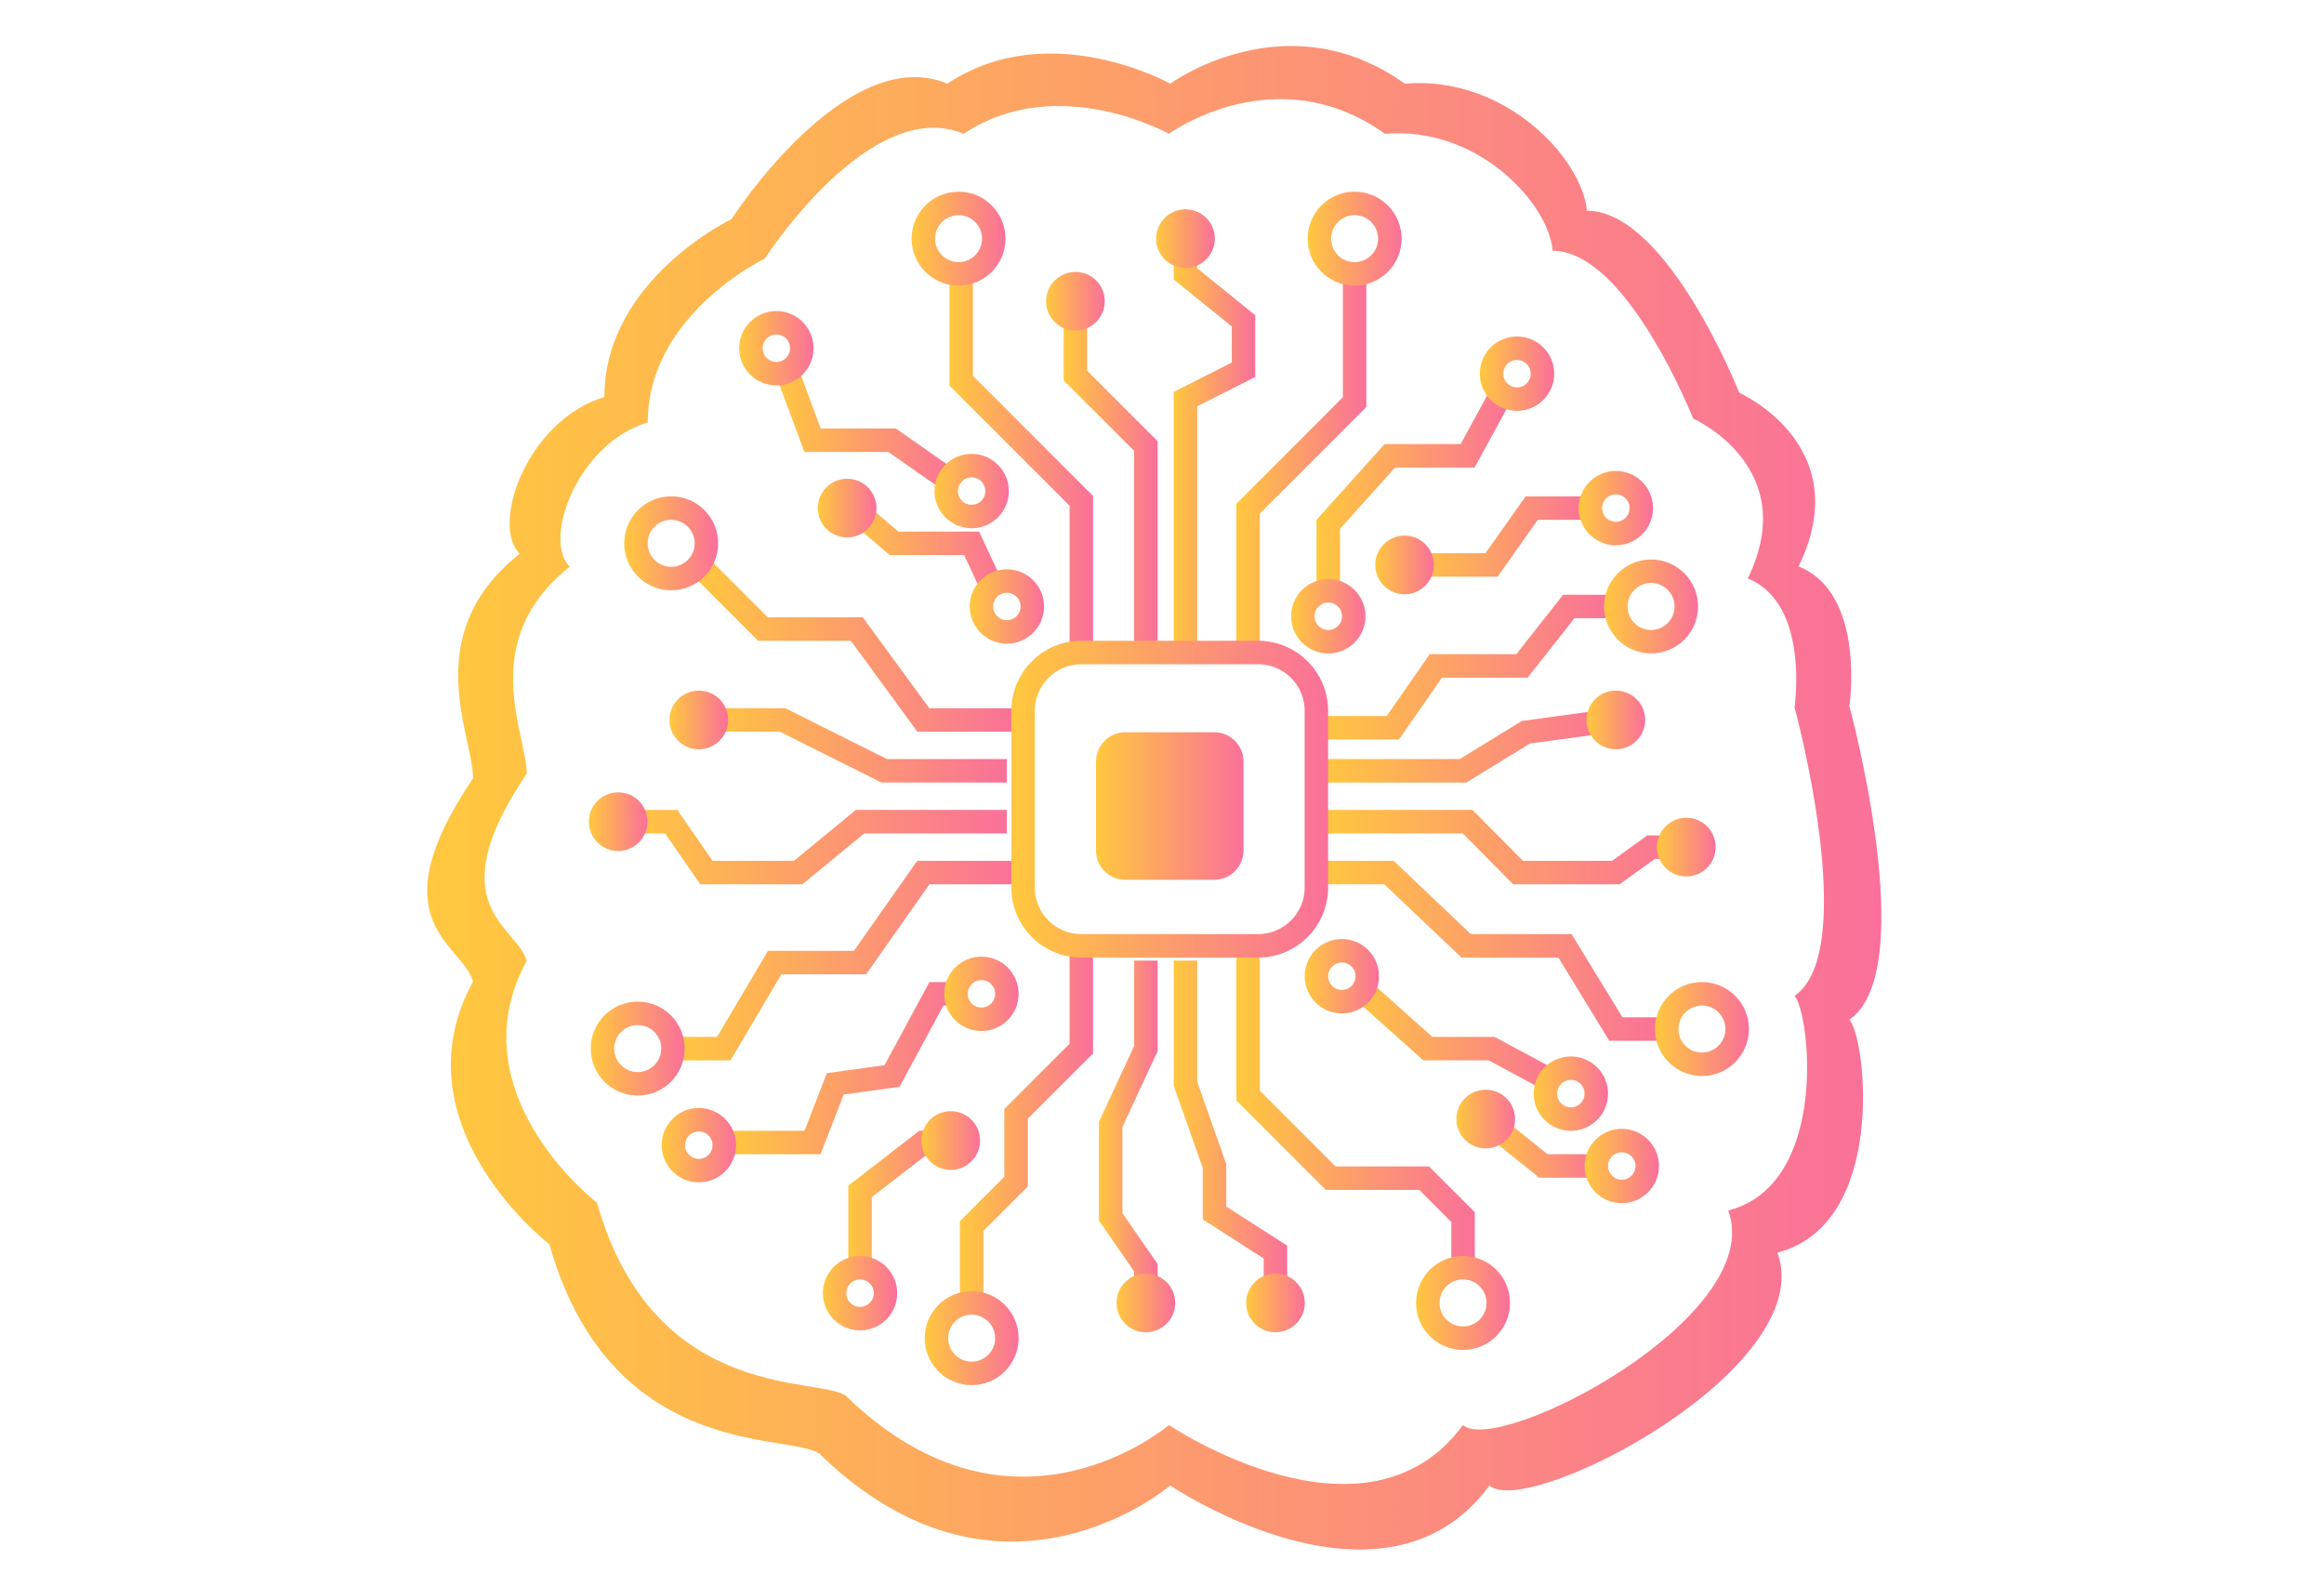 <?xml version="1.0" encoding="utf-8"?>
<!-- Generator: Adobe Illustrator 16.0.4, SVG Export Plug-In . SVG Version: 6.00 Build 0)  -->
<!DOCTYPE svg PUBLIC "-//W3C//DTD SVG 1.1//EN" "http://www.w3.org/Graphics/SVG/1.1/DTD/svg11.dtd">
<svg version="1.1" id="Layer_1" xmlns="http://www.w3.org/2000/svg" xmlns:xlink="http://www.w3.org/1999/xlink" x="0px" y="0px"
	 width="99px" height="67px" viewBox="0 0 99 67" enable-background="new 0 0 99 67" xml:space="preserve">
<title>Combined Shape</title>
<desc>Created with Sketch.</desc>
<linearGradient id="SVGID_1_" gradientUnits="userSpaceOnUse" x1="18.199" y1="33.98" x2="80.144" y2="33.98">
	<stop  offset="0" style="stop-color:#FFC83E"/>
	<stop  offset="1" style="stop-color:#FA709A"/>
</linearGradient>
<path fill="url(#SVGID_1_)" d="M78.782,30.081c0,0,0.717-4.805-2.164-5.953c2.521-5.166-2.525-7.396-2.525-7.396
	s-3.066-7.757-6.494-7.757c-0.181-2.165-3.429-5.772-7.758-5.412c-5.051-3.607-9.99,0-9.99,0s-5.162-2.886-9.492,0
	c-4.33-1.804-9.201,5.773-9.201,5.773s-5.417,2.591-5.412,7.577c-3.253,0.967-4.871,5.412-3.609,6.675
	c-4.33,3.428-1.985,7.757-1.985,9.562c-4.148,6.133-0.476,7.017,0,8.659c-3.065,5.592,2.211,10.378,3.247,11.184
	c2.706,9.562,10.756,7.938,11.602,9.021c7.701,7.397,14.849,1.262,14.849,1.262s9.089,6.136,13.599,0
	c1.624,1.444,14.066-4.984,12.267-9.921c4.687-1.197,3.783-9.135,3.066-9.921C81.845,41.331,78.782,30.081,78.782,30.081z
	 M73.622,51.562c1.657,4.547-9.804,10.469-11.3,9.139c-4.153,5.65-12.525,0-12.525,0s-6.584,5.65-13.678-1.163
	c-0.779-0.998-8.194,0.499-10.687-8.308c-0.955-0.742-5.815-5.152-2.992-10.302c-0.438-1.514-3.82-2.328,0-7.977
	c0-1.663-2.159-5.65,1.829-8.808c-1.163-1.164,0.328-5.257,3.325-6.148c-0.006-4.593,4.985-6.979,4.985-6.979
	s4.486-6.979,8.474-5.317c3.988-2.659,8.744,0,8.744,0s4.55-3.323,9.202,0c3.987-0.332,6.979,2.991,7.146,4.985
	c3.158,0,5.982,7.146,5.982,7.146s4.647,2.054,2.326,6.812c2.654,1.058,1.993,5.484,1.993,5.484s2.82,10.362,0,12.296
	C77.107,43.148,77.938,50.458,73.622,51.562z"/>
<linearGradient id="SVGID_2_" gradientUnits="userSpaceOnUse" x1="40.447" y1="19.731" x2="46.562" y2="19.731">
	<stop  offset="0" style="stop-color:#FFC83E"/>
	<stop  offset="1" style="stop-color:#FA709A"/>
</linearGradient>
<polyline fill="none" stroke="url(#SVGID_2_)" stroke-miterlimit="10" points="46.062,27.795 46.062,21.333 40.947,16.219 
	40.947,11.667 "/>
<linearGradient id="SVGID_3_" gradientUnits="userSpaceOnUse" x1="52.667" y1="19.731" x2="58.205" y2="19.731">
	<stop  offset="0" style="stop-color:#FFC83E"/>
	<stop  offset="1" style="stop-color:#FA709A"/>
</linearGradient>
<polyline fill="none" stroke="url(#SVGID_3_)" stroke-miterlimit="10" points="53.167,27.795 53.167,21.667 57.705,17.129 
	57.705,11.667 "/>
<linearGradient id="SVGID_4_" gradientUnits="userSpaceOnUse" x1="29.416" y1="27.439" x2="43.505" y2="27.439">
	<stop  offset="0" style="stop-color:#FFC83E"/>
	<stop  offset="1" style="stop-color:#FA709A"/>
</linearGradient>
<polyline fill="none" stroke="url(#SVGID_4_)" stroke-miterlimit="10" points="43.505,30.667 39.333,30.667 36.5,26.795 
	32.5,26.795 29.769,24.064 "/>
<linearGradient id="SVGID_5_" gradientUnits="userSpaceOnUse" x1="56.076" y1="28.417" x2="68.833" y2="28.417">
	<stop  offset="0" style="stop-color:#FFC83E"/>
	<stop  offset="1" style="stop-color:#FA709A"/>
</linearGradient>
<polyline fill="none" stroke="url(#SVGID_5_)" stroke-miterlimit="10" points="56.076,31 59.333,31 61.167,28.365 64.833,28.365 
	66.833,25.833 68.833,25.833 "/>
<linearGradient id="SVGID_6_" gradientUnits="userSpaceOnUse" x1="28.666" y1="40.917" x2="43.505" y2="40.917">
	<stop  offset="0" style="stop-color:#FFC83E"/>
	<stop  offset="1" style="stop-color:#FA709A"/>
</linearGradient>
<polyline fill="none" stroke="url(#SVGID_6_)" stroke-miterlimit="10" points="43.505,37.167 39.333,37.167 36.637,41 33,41 
	30.833,44.667 28.667,44.667 "/>
<linearGradient id="SVGID_7_" gradientUnits="userSpaceOnUse" x1="56.076" y1="40.5" x2="71" y2="40.5">
	<stop  offset="0" style="stop-color:#FFC83E"/>
	<stop  offset="1" style="stop-color:#FA709A"/>
</linearGradient>
<polyline fill="none" stroke="url(#SVGID_7_)" stroke-miterlimit="10" points="56.076,37.167 59.167,37.167 62.455,40.287 
	66.667,40.287 68.833,43.833 71,43.833 "/>
<linearGradient id="SVGID_8_" gradientUnits="userSpaceOnUse" x1="40.891" y1="47.894" x2="46.562" y2="47.894">
	<stop  offset="0" style="stop-color:#FFC83E"/>
	<stop  offset="1" style="stop-color:#FA709A"/>
</linearGradient>
<polyline fill="none" stroke="url(#SVGID_8_)" stroke-miterlimit="10" points="46.062,40.287 46.062,44.667 43.283,47.445 
	43.283,50.333 41.391,52.225 41.391,55.5 "/>
<linearGradient id="SVGID_9_" gradientUnits="userSpaceOnUse" x1="52.667" y1="47.227" x2="62.824" y2="47.227">
	<stop  offset="0" style="stop-color:#FFC83E"/>
	<stop  offset="1" style="stop-color:#FA709A"/>
</linearGradient>
<polyline fill="none" stroke="url(#SVGID_9_)" stroke-miterlimit="10" points="53.167,40.287 53.167,46.667 56.686,50.186 
	60.667,50.186 62.324,51.842 62.324,54.167 "/>
<linearGradient id="SVGID_10_" gradientUnits="userSpaceOnUse" x1="55.704" y1="10.166" x2="59.706" y2="10.166">
	<stop  offset="0" style="stop-color:#FFC83E"/>
	<stop  offset="1" style="stop-color:#FA709A"/>
</linearGradient>
<circle fill="none" stroke="url(#SVGID_10_)" stroke-miterlimit="10" cx="57.705" cy="10.166" r="1.501"/>
<linearGradient id="SVGID_11_" gradientUnits="userSpaceOnUse" x1="68.333" y1="25.834" x2="72.335" y2="25.834">
	<stop  offset="0" style="stop-color:#FFC83E"/>
	<stop  offset="1" style="stop-color:#FA709A"/>
</linearGradient>
<circle fill="none" stroke="url(#SVGID_11_)" stroke-miterlimit="10" cx="70.334" cy="25.833" r="1.501"/>
<linearGradient id="SVGID_12_" gradientUnits="userSpaceOnUse" x1="70.5" y1="43.834" x2="74.502" y2="43.834">
	<stop  offset="0" style="stop-color:#FFC83E"/>
	<stop  offset="1" style="stop-color:#FA709A"/>
</linearGradient>
<circle fill="none" stroke="url(#SVGID_12_)" stroke-miterlimit="10" cx="72.501" cy="43.833" r="1.501"/>
<linearGradient id="SVGID_13_" gradientUnits="userSpaceOnUse" x1="60.323" y1="55.5" x2="64.325" y2="55.5">
	<stop  offset="0" style="stop-color:#FFC83E"/>
	<stop  offset="1" style="stop-color:#FA709A"/>
</linearGradient>
<circle fill="none" stroke="url(#SVGID_13_)" stroke-miterlimit="10" cx="62.324" cy="55.5" r="1.501"/>
<linearGradient id="SVGID_14_" gradientUnits="userSpaceOnUse" x1="39.39" y1="57" x2="43.392" y2="57">
	<stop  offset="0" style="stop-color:#FFC83E"/>
	<stop  offset="1" style="stop-color:#FA709A"/>
</linearGradient>
<circle fill="none" stroke="url(#SVGID_14_)" stroke-miterlimit="10" cx="41.391" cy="57" r="1.501"/>
<linearGradient id="SVGID_15_" gradientUnits="userSpaceOnUse" x1="25.165" y1="44.666" x2="29.166" y2="44.666">
	<stop  offset="0" style="stop-color:#FFC83E"/>
	<stop  offset="1" style="stop-color:#FA709A"/>
</linearGradient>
<circle fill="none" stroke="url(#SVGID_15_)" stroke-miterlimit="10" cx="27.166" cy="44.666" r="1.501"/>
<linearGradient id="SVGID_16_" gradientUnits="userSpaceOnUse" x1="26.591" y1="23.144" x2="30.593" y2="23.144">
	<stop  offset="0" style="stop-color:#FFC83E"/>
	<stop  offset="1" style="stop-color:#FA709A"/>
</linearGradient>
<circle fill="none" stroke="url(#SVGID_16_)" stroke-miterlimit="10" cx="28.592" cy="23.143" r="1.501"/>
<linearGradient id="SVGID_17_" gradientUnits="userSpaceOnUse" x1="46.688" y1="34.333" x2="52.972" y2="34.333">
	<stop  offset="0" style="stop-color:#FFC83E"/>
	<stop  offset="1" style="stop-color:#FA709A"/>
</linearGradient>
<path fill="url(#SVGID_17_)" d="M52.972,36.229c0,0.688-0.559,1.246-1.247,1.246h-3.79c-0.689,0-1.247-0.558-1.247-1.246v-3.791
	c0-0.688,0.558-1.247,1.247-1.247h3.79c0.688,0,1.247,0.558,1.247,1.247V36.229z"/>
<linearGradient id="SVGID_18_" gradientUnits="userSpaceOnUse" x1="45.312" y1="20.084" x2="49.313" y2="20.084">
	<stop  offset="0" style="stop-color:#FFC83E"/>
	<stop  offset="1" style="stop-color:#FA709A"/>
</linearGradient>
<polyline fill="none" stroke="url(#SVGID_18_)" stroke-miterlimit="10" points="48.813,27.334 48.813,19 45.812,15.999 
	45.812,12.833 "/>
<linearGradient id="SVGID_19_" gradientUnits="userSpaceOnUse" x1="50" y1="18.75" x2="53.472" y2="18.75">
	<stop  offset="0" style="stop-color:#FFC83E"/>
	<stop  offset="1" style="stop-color:#FA709A"/>
</linearGradient>
<polyline fill="none" stroke="url(#SVGID_19_)" stroke-miterlimit="10" points="50.5,27.334 50.5,17 52.972,15.75 52.972,13.667 
	50.5,11.667 50.5,10.166 "/>
<linearGradient id="SVGID_20_" gradientUnits="userSpaceOnUse" x1="56.204" y1="31.752" x2="68.9" y2="31.752">
	<stop  offset="0" style="stop-color:#FFC83E"/>
	<stop  offset="1" style="stop-color:#FA709A"/>
</linearGradient>
<polyline fill="none" stroke="url(#SVGID_20_)" stroke-miterlimit="10" points="56.204,32.833 62.324,32.833 65,31.191 
	68.833,30.667 "/>
<linearGradient id="SVGID_21_" gradientUnits="userSpaceOnUse" x1="56.204" y1="36.084" x2="71.835" y2="36.084">
	<stop  offset="0" style="stop-color:#FFC83E"/>
	<stop  offset="1" style="stop-color:#FA709A"/>
</linearGradient>
<polyline fill="none" stroke="url(#SVGID_21_)" stroke-miterlimit="10" points="56.204,35 62.519,35 64.667,37.167 68.833,37.167 
	70.334,36.084 71.835,36.084 "/>
<linearGradient id="SVGID_22_" gradientUnits="userSpaceOnUse" x1="29.769" y1="31.75" x2="42.892" y2="31.75">
	<stop  offset="0" style="stop-color:#FFC83E"/>
	<stop  offset="1" style="stop-color:#FA709A"/>
</linearGradient>
<polyline fill="none" stroke="url(#SVGID_22_)" stroke-miterlimit="10" points="42.892,32.833 37.667,32.833 33.333,30.667 
	29.769,30.667 "/>
<linearGradient id="SVGID_23_" gradientUnits="userSpaceOnUse" x1="26.334" y1="36.084" x2="42.892" y2="36.084">
	<stop  offset="0" style="stop-color:#FFC83E"/>
	<stop  offset="1" style="stop-color:#FA709A"/>
</linearGradient>
<polyline fill="none" stroke="url(#SVGID_23_)" stroke-miterlimit="10" points="42.892,35 36.637,35 34,37.167 30.093,37.167 
	28.592,35 26.333,35 "/>
<linearGradient id="SVGID_24_" gradientUnits="userSpaceOnUse" x1="46.813" y1="48.209" x2="49.313" y2="48.209">
	<stop  offset="0" style="stop-color:#FFC83E"/>
	<stop  offset="1" style="stop-color:#FA709A"/>
</linearGradient>
<polyline fill="none" stroke="url(#SVGID_24_)" stroke-miterlimit="10" points="48.813,40.917 48.813,44.667 47.313,47.894 
	47.313,51.833 48.813,54 48.813,55.5 "/>
<linearGradient id="SVGID_25_" gradientUnits="userSpaceOnUse" x1="50" y1="48.209" x2="54.833" y2="48.209">
	<stop  offset="0" style="stop-color:#FFC83E"/>
	<stop  offset="1" style="stop-color:#FA709A"/>
</linearGradient>
<polyline fill="none" stroke="url(#SVGID_25_)" stroke-miterlimit="10" points="50.5,40.917 50.5,46.167 51.736,49.667 
	51.736,51.667 54.333,53.333 54.333,55.5 "/>
<linearGradient id="SVGID_26_" gradientUnits="userSpaceOnUse" x1="49.25" y1="10.166" x2="51.75" y2="10.166">
	<stop  offset="0" style="stop-color:#FFC83E"/>
	<stop  offset="1" style="stop-color:#FA709A"/>
</linearGradient>
<circle fill="url(#SVGID_26_)" cx="50.5" cy="10.166" r="1.25"/>
<linearGradient id="SVGID_27_" gradientUnits="userSpaceOnUse" x1="44.562" y1="12.834" x2="47.062" y2="12.834">
	<stop  offset="0" style="stop-color:#FFC83E"/>
	<stop  offset="1" style="stop-color:#FA709A"/>
</linearGradient>
<circle fill="url(#SVGID_27_)" cx="45.812" cy="12.833" r="1.25"/>
<linearGradient id="SVGID_28_" gradientUnits="userSpaceOnUse" x1="67.583" y1="30.666" x2="70.083" y2="30.666">
	<stop  offset="0" style="stop-color:#FFC83E"/>
	<stop  offset="1" style="stop-color:#FA709A"/>
</linearGradient>
<circle fill="url(#SVGID_28_)" cx="68.833" cy="30.667" r="1.25"/>
<linearGradient id="SVGID_29_" gradientUnits="userSpaceOnUse" x1="70.585" y1="36.084" x2="73.085" y2="36.084">
	<stop  offset="0" style="stop-color:#FFC83E"/>
	<stop  offset="1" style="stop-color:#FA709A"/>
</linearGradient>
<circle fill="url(#SVGID_29_)" cx="71.835" cy="36.084" r="1.25"/>
<linearGradient id="SVGID_30_" gradientUnits="userSpaceOnUse" x1="53.083" y1="55.5" x2="55.583" y2="55.5">
	<stop  offset="0" style="stop-color:#FFC83E"/>
	<stop  offset="1" style="stop-color:#FA709A"/>
</linearGradient>
<circle fill="url(#SVGID_30_)" cx="54.333" cy="55.5" r="1.25"/>
<linearGradient id="SVGID_31_" gradientUnits="userSpaceOnUse" x1="47.563" y1="55.5" x2="50.063" y2="55.5">
	<stop  offset="0" style="stop-color:#FFC83E"/>
	<stop  offset="1" style="stop-color:#FA709A"/>
</linearGradient>
<circle fill="url(#SVGID_31_)" cx="48.813" cy="55.5" r="1.25"/>
<linearGradient id="SVGID_32_" gradientUnits="userSpaceOnUse" x1="25.084" y1="35" x2="27.584" y2="35">
	<stop  offset="0" style="stop-color:#FFC83E"/>
	<stop  offset="1" style="stop-color:#FA709A"/>
</linearGradient>
<circle fill="url(#SVGID_32_)" cx="26.333" cy="35" r="1.25"/>
<linearGradient id="SVGID_33_" gradientUnits="userSpaceOnUse" x1="28.519" y1="30.666" x2="31.019" y2="30.666">
	<stop  offset="0" style="stop-color:#FFC83E"/>
	<stop  offset="1" style="stop-color:#FA709A"/>
</linearGradient>
<circle fill="url(#SVGID_33_)" cx="29.769" cy="30.667" r="1.25"/>
<linearGradient id="SVGID_34_" gradientUnits="userSpaceOnUse" x1="43.084" y1="34.041" x2="56.576" y2="34.041">
	<stop  offset="0" style="stop-color:#FFC83E"/>
	<stop  offset="1" style="stop-color:#FA709A"/>
</linearGradient>
<path fill="none" stroke="url(#SVGID_34_)" stroke-miterlimit="10" d="M56.076,37.809c0,1.369-1.11,2.479-2.479,2.479h-7.536
	c-1.369,0-2.478-1.109-2.478-2.479v-7.536c0-1.368,1.109-2.478,2.478-2.478h7.536c1.368,0,2.479,1.109,2.479,2.478V37.809z"/>
<linearGradient id="SVGID_35_" gradientUnits="userSpaceOnUse" x1="38.833" y1="10.166" x2="42.834" y2="10.166">
	<stop  offset="0" style="stop-color:#FFC83E"/>
	<stop  offset="1" style="stop-color:#FA709A"/>
</linearGradient>
<circle fill="none" stroke="url(#SVGID_35_)" stroke-miterlimit="10" cx="40.833" cy="10.166" r="1.5"/>
<linearGradient id="SVGID_36_" gradientUnits="userSpaceOnUse" x1="33.031" y1="18.243" x2="40.786" y2="18.243">
	<stop  offset="0" style="stop-color:#FFC83E"/>
	<stop  offset="1" style="stop-color:#FA709A"/>
</linearGradient>
<polyline fill="none" stroke="url(#SVGID_36_)" stroke-miterlimit="10" points="33.5,15.75 34.613,18.75 38,18.75 40.5,20.5 "/>
<linearGradient id="SVGID_37_" gradientUnits="userSpaceOnUse" x1="36.005" y1="23.32" x2="42.787" y2="23.32">
	<stop  offset="0" style="stop-color:#FFC83E"/>
	<stop  offset="1" style="stop-color:#FA709A"/>
</linearGradient>
<polyline fill="none" stroke="url(#SVGID_37_)" stroke-miterlimit="10" points="36.331,21.643 38.083,23.144 41.391,23.144 
	42.333,25.166 "/>
<linearGradient id="SVGID_38_" gradientUnits="userSpaceOnUse" x1="56.083" y1="20.796" x2="64.458" y2="20.796">
	<stop  offset="0" style="stop-color:#FFC83E"/>
	<stop  offset="1" style="stop-color:#FA709A"/>
</linearGradient>
<polyline fill="none" stroke="url(#SVGID_38_)" stroke-miterlimit="10" points="56.583,25.166 56.583,22.333 59.206,19.416 
	62.519,19.416 64.02,16.666 "/>
<linearGradient id="SVGID_39_" gradientUnits="userSpaceOnUse" x1="59.833" y1="22.854" x2="67.916" y2="22.854">
	<stop  offset="0" style="stop-color:#FFC83E"/>
	<stop  offset="1" style="stop-color:#FA709A"/>
</linearGradient>
<polyline fill="none" stroke="url(#SVGID_39_)" stroke-miterlimit="10" points="59.833,24.064 63.538,24.064 65.25,21.643 
	67.916,21.643 "/>
<linearGradient id="SVGID_40_" gradientUnits="userSpaceOnUse" x1="31.019" y1="45.5" x2="40.947" y2="45.5">
	<stop  offset="0" style="stop-color:#FFC83E"/>
	<stop  offset="1" style="stop-color:#FA709A"/>
</linearGradient>
<polyline fill="none" stroke="url(#SVGID_40_)" stroke-miterlimit="10" points="31.019,48.666 34.613,48.666 35.583,46.167 
	38,45.833 39.89,42.333 40.947,42.333 "/>
<linearGradient id="SVGID_41_" gradientUnits="userSpaceOnUse" x1="57.413" y1="44.075" x2="66.569" y2="44.075">
	<stop  offset="0" style="stop-color:#FFC83E"/>
	<stop  offset="1" style="stop-color:#FA709A"/>
</linearGradient>
<polyline fill="none" stroke="url(#SVGID_41_)" stroke-miterlimit="10" points="57.746,41.916 60.823,44.666 63.538,44.666 
	66.333,46.167 "/>
<linearGradient id="SVGID_42_" gradientUnits="userSpaceOnUse" x1="36.137" y1="51.083" x2="40.499" y2="51.083">
	<stop  offset="0" style="stop-color:#FFC83E"/>
	<stop  offset="1" style="stop-color:#FA709A"/>
</linearGradient>
<polyline fill="none" stroke="url(#SVGID_42_)" stroke-miterlimit="10" points="36.637,54 36.637,50.75 39.332,48.666 40.5,48.666 
	"/>
<linearGradient id="SVGID_43_" gradientUnits="userSpaceOnUse" x1="63.226" y1="48.834" x2="68.25" y2="48.834">
	<stop  offset="0" style="stop-color:#FFC83E"/>
	<stop  offset="1" style="stop-color:#FA709A"/>
</linearGradient>
<polyline fill="none" stroke="url(#SVGID_43_)" stroke-miterlimit="10" points="63.538,47.894 65.75,49.666 68.25,49.666 "/>
<linearGradient id="SVGID_44_" gradientUnits="userSpaceOnUse" x1="65.333" y1="46.584" x2="68.502" y2="46.584">
	<stop  offset="0" style="stop-color:#FFC83E"/>
	<stop  offset="1" style="stop-color:#FA709A"/>
</linearGradient>
<circle fill="none" stroke="url(#SVGID_44_)" stroke-miterlimit="10" cx="66.917" cy="46.584" r="1.084"/>
<linearGradient id="SVGID_45_" gradientUnits="userSpaceOnUse" x1="55.576" y1="41.584" x2="58.745" y2="41.584">
	<stop  offset="0" style="stop-color:#FFC83E"/>
	<stop  offset="1" style="stop-color:#FA709A"/>
</linearGradient>
<circle fill="none" stroke="url(#SVGID_45_)" stroke-miterlimit="10" cx="57.161" cy="41.584" r="1.084"/>
<linearGradient id="SVGID_46_" gradientUnits="userSpaceOnUse" x1="67.502" y1="49.666" x2="70.671" y2="49.666">
	<stop  offset="0" style="stop-color:#FFC83E"/>
	<stop  offset="1" style="stop-color:#FA709A"/>
</linearGradient>
<circle fill="none" stroke="url(#SVGID_46_)" stroke-miterlimit="10" cx="69.086" cy="49.667" r="1.084"/>
<linearGradient id="SVGID_47_" gradientUnits="userSpaceOnUse" x1="67.249" y1="21.643" x2="70.418" y2="21.643">
	<stop  offset="0" style="stop-color:#FFC83E"/>
	<stop  offset="1" style="stop-color:#FA709A"/>
</linearGradient>
<circle fill="none" stroke="url(#SVGID_47_)" stroke-miterlimit="10" cx="68.833" cy="21.644" r="1.084"/>
<linearGradient id="SVGID_48_" gradientUnits="userSpaceOnUse" x1="31.488" y1="14.833" x2="34.657" y2="14.833">
	<stop  offset="0" style="stop-color:#FFC83E"/>
	<stop  offset="1" style="stop-color:#FA709A"/>
</linearGradient>
<circle fill="none" stroke="url(#SVGID_48_)" stroke-miterlimit="10" cx="33.072" cy="14.833" r="1.084"/>
<linearGradient id="SVGID_49_" gradientUnits="userSpaceOnUse" x1="63.038" y1="15.916" x2="66.207" y2="15.916">
	<stop  offset="0" style="stop-color:#FFC83E"/>
	<stop  offset="1" style="stop-color:#FA709A"/>
</linearGradient>
<circle fill="none" stroke="url(#SVGID_49_)" stroke-miterlimit="10" cx="64.623" cy="15.917" r="1.084"/>
<linearGradient id="SVGID_50_" gradientUnits="userSpaceOnUse" x1="54.998" y1="26.25" x2="58.167" y2="26.25">
	<stop  offset="0" style="stop-color:#FFC83E"/>
	<stop  offset="1" style="stop-color:#FA709A"/>
</linearGradient>
<circle fill="none" stroke="url(#SVGID_50_)" stroke-miterlimit="10" cx="56.583" cy="26.25" r="1.084"/>
<linearGradient id="SVGID_51_" gradientUnits="userSpaceOnUse" x1="41.308" y1="25.834" x2="44.477" y2="25.834">
	<stop  offset="0" style="stop-color:#FFC83E"/>
	<stop  offset="1" style="stop-color:#FA709A"/>
</linearGradient>
<circle fill="none" stroke="url(#SVGID_51_)" stroke-miterlimit="10" cx="42.892" cy="25.834" r="1.084"/>
<linearGradient id="SVGID_52_" gradientUnits="userSpaceOnUse" x1="40.223" y1="42.332" x2="43.392" y2="42.332">
	<stop  offset="0" style="stop-color:#FFC83E"/>
	<stop  offset="1" style="stop-color:#FA709A"/>
</linearGradient>
<circle fill="none" stroke="url(#SVGID_52_)" stroke-miterlimit="10" cx="41.808" cy="42.333" r="1.084"/>
<linearGradient id="SVGID_53_" gradientUnits="userSpaceOnUse" x1="28.185" y1="48.779" x2="31.354" y2="48.779">
	<stop  offset="0" style="stop-color:#FFC83E"/>
	<stop  offset="1" style="stop-color:#FA709A"/>
</linearGradient>
<circle fill="none" stroke="url(#SVGID_53_)" stroke-miterlimit="10" cx="29.769" cy="48.78" r="1.084"/>
<linearGradient id="SVGID_54_" gradientUnits="userSpaceOnUse" x1="35.052" y1="55.084" x2="38.221" y2="55.084">
	<stop  offset="0" style="stop-color:#FFC83E"/>
	<stop  offset="1" style="stop-color:#FA709A"/>
</linearGradient>
<circle fill="none" stroke="url(#SVGID_54_)" stroke-miterlimit="10" cx="36.637" cy="55.084" r="1.084"/>
<linearGradient id="SVGID_55_" gradientUnits="userSpaceOnUse" x1="58.583" y1="24.064" x2="61.083" y2="24.064">
	<stop  offset="0" style="stop-color:#FFC83E"/>
	<stop  offset="1" style="stop-color:#FA709A"/>
</linearGradient>
<circle fill="url(#SVGID_55_)" cx="59.833" cy="24.064" r="1.25"/>
<linearGradient id="SVGID_56_" gradientUnits="userSpaceOnUse" x1="34.836" y1="21.643" x2="37.336" y2="21.643">
	<stop  offset="0" style="stop-color:#FFC83E"/>
	<stop  offset="1" style="stop-color:#FA709A"/>
</linearGradient>
<circle fill="url(#SVGID_56_)" cx="36.086" cy="21.643" r="1.25"/>
<linearGradient id="SVGID_57_" gradientUnits="userSpaceOnUse" x1="39.249" y1="48.583" x2="41.749" y2="48.583">
	<stop  offset="0" style="stop-color:#FFC83E"/>
	<stop  offset="1" style="stop-color:#FA709A"/>
</linearGradient>
<circle fill="url(#SVGID_57_)" cx="40.5" cy="48.583" r="1.25"/>
<linearGradient id="SVGID_58_" gradientUnits="userSpaceOnUse" x1="62.04" y1="47.667" x2="64.54" y2="47.667">
	<stop  offset="0" style="stop-color:#FFC83E"/>
	<stop  offset="1" style="stop-color:#FA709A"/>
</linearGradient>
<circle fill="url(#SVGID_58_)" cx="63.29" cy="47.667" r="1.25"/>
<linearGradient id="SVGID_59_" gradientUnits="userSpaceOnUse" x1="39.807" y1="20.916" x2="42.976" y2="20.916">
	<stop  offset="0" style="stop-color:#FFC83E"/>
	<stop  offset="1" style="stop-color:#FA709A"/>
</linearGradient>
<circle fill="none" stroke="url(#SVGID_59_)" stroke-miterlimit="10" cx="41.391" cy="20.917" r="1.084"/>
</svg>
